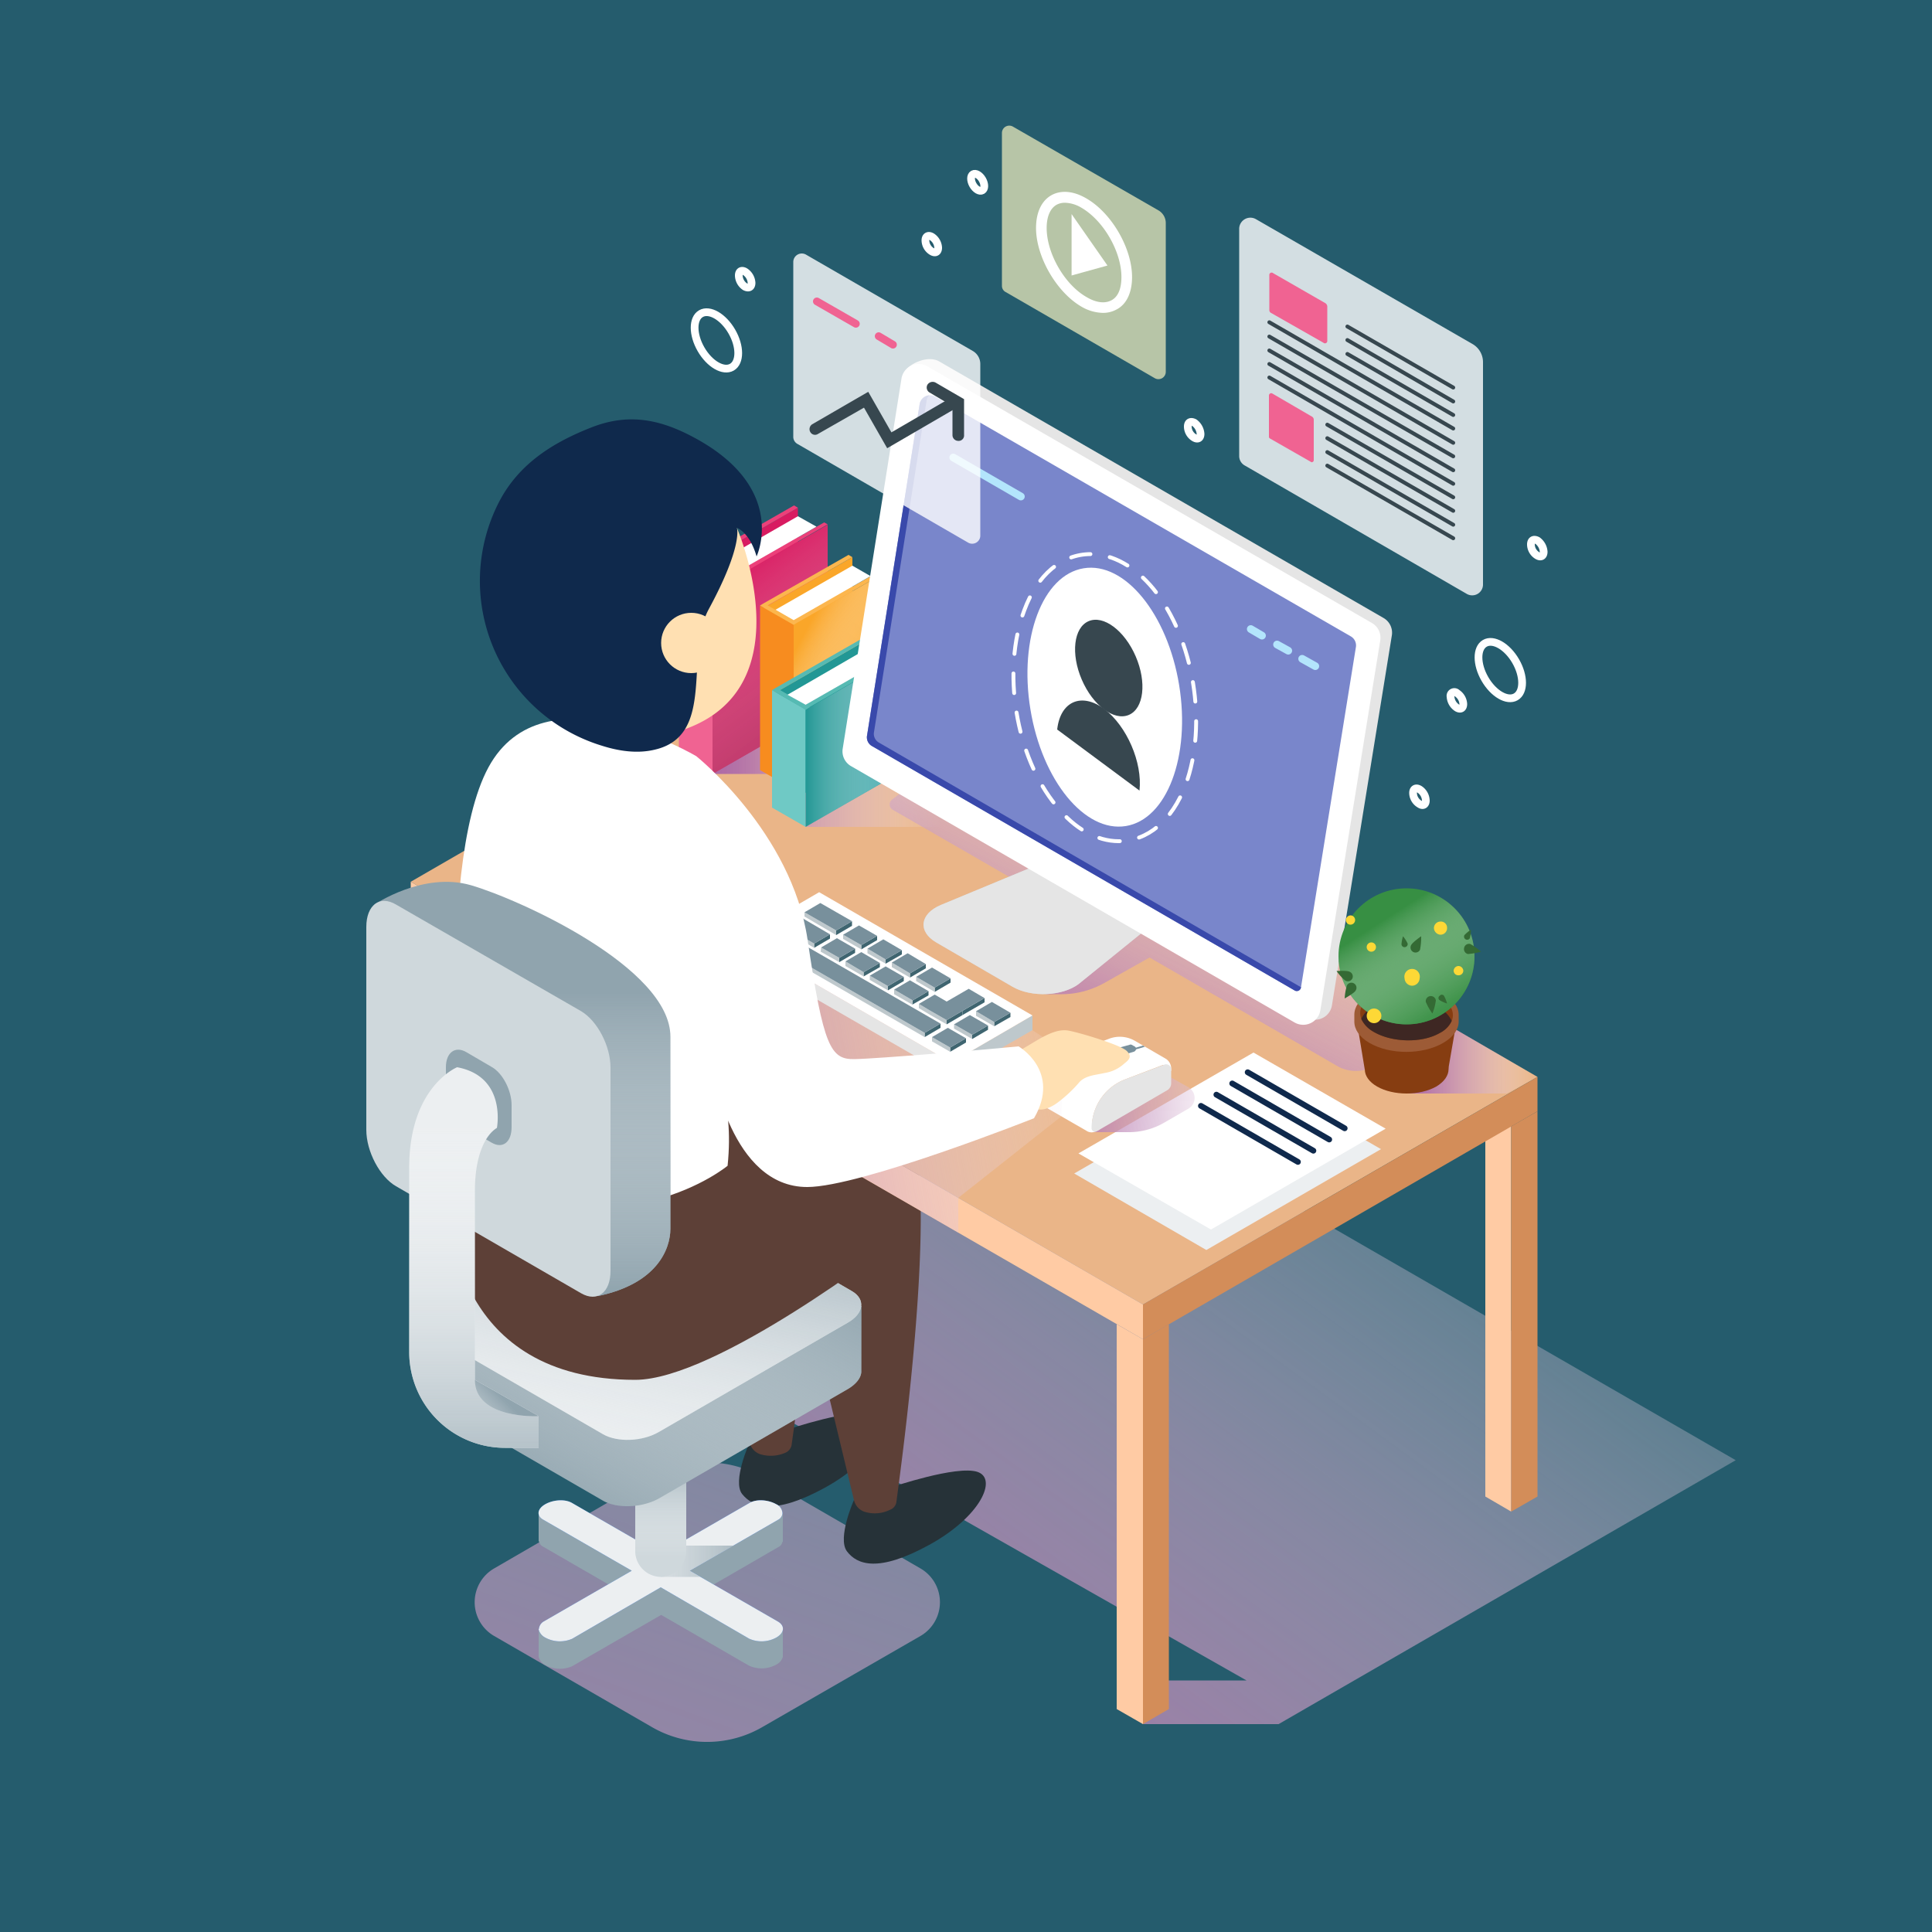 <svg xmlns="http://www.w3.org/2000/svg" xmlns:xlink="http://www.w3.org/1999/xlink" viewBox="0 0 500 500"><defs><linearGradient id="prefix__a" x1="92.32" y1="659.17" x2="272.22" y2="174.17" gradientUnits="userSpaceOnUse"><stop offset="0" stop-color="#ad68a4"/><stop offset=".11" stop-color="#b170a9" stop-opacity=".95"/><stop offset=".3" stop-color="#bd86b6" stop-opacity=".8"/><stop offset=".54" stop-color="#d0a9cb" stop-opacity=".57"/><stop offset=".81" stop-color="#ebdae9" stop-opacity=".25"/><stop offset="1" stop-color="#fff" stop-opacity="0"/></linearGradient><linearGradient id="prefix__b" x1="170.6" y1="511.25" x2="381.94" y2="221.76" xlink:href="#prefix__a"/><linearGradient id="prefix__c" x1="140.13" y1="404.03" x2="199.17" y2="404.03" gradientUnits="userSpaceOnUse"><stop offset="0" stop-color="#fff" stop-opacity="0"/><stop offset="1" stop-color="#90a4ae"/></linearGradient><linearGradient id="prefix__d" x1="171.01" y1="402.84" x2="171.01" y2="375.49" xlink:href="#prefix__c"/><linearGradient id="prefix__e" x1="143.5" y1="391.66" x2="185.24" y2="313.47" xlink:href="#prefix__c"/><linearGradient id="prefix__f" x1="155.49" y1="392.65" x2="174.68" y2="299.11" xlink:href="#prefix__c"/><linearGradient id="prefix__g" x1="364.33" y1="274.02" x2="397.86" y2="274.02" xlink:href="#prefix__a"/><linearGradient id="prefix__h" x1="184.4" y1="198.23" x2="243.92" y2="198.23" xlink:href="#prefix__a"/><linearGradient id="prefix__i" x1="185.65" y1="149.88" x2="212.84" y2="186.03" gradientUnits="userSpaceOnUse"><stop offset="0" stop-color="#fff" stop-opacity="0"/><stop offset=".17" stop-color="#ecdae1" stop-opacity=".22"/><stop offset=".45" stop-color="#cfa3b4" stop-opacity=".56"/><stop offset=".69" stop-color="#ba7c93" stop-opacity=".8"/><stop offset=".88" stop-color="#ad637f" stop-opacity=".95"/><stop offset="1" stop-color="#a85a78"/></linearGradient><linearGradient id="prefix__j" x1="204.84" y1="170.02" x2="226.91" y2="181.86" gradientUnits="userSpaceOnUse"><stop offset="0" stop-color="#fff" stop-opacity="0"/><stop offset=".15" stop-color="#feeed6" stop-opacity=".19"/><stop offset=".38" stop-color="#fdd599" stop-opacity=".47"/><stop offset=".59" stop-color="#fbc169" stop-opacity=".7"/><stop offset=".77" stop-color="#fbb246" stop-opacity=".86"/><stop offset=".91" stop-color="#faa931" stop-opacity=".96"/><stop offset="1" stop-color="#faa629"/></linearGradient><linearGradient id="prefix__k" x1="208.52" y1="190.28" x2="238.17" y2="190.28" gradientUnits="userSpaceOnUse"><stop offset="0" stop-color="#fff" stop-opacity="0"/><stop offset=".2" stop-color="#cee9ea" stop-opacity=".26"/><stop offset=".47" stop-color="#93ced2" stop-opacity=".58"/><stop offset=".71" stop-color="#68bbc0" stop-opacity=".81"/><stop offset=".89" stop-color="#4eafb5" stop-opacity=".95"/><stop offset="1" stop-color="#44abb1"/></linearGradient><linearGradient id="prefix__l" x1="239.85" y1="270.15" x2="286.1" y2="178.84" xlink:href="#prefix__a"/><linearGradient id="prefix__m" x1="267.52" y1="283.76" x2="327.73" y2="288.14" xlink:href="#prefix__a"/><linearGradient id="prefix__n" x1="301.94" y1="301.6" x2="348.2" y2="210.29" xlink:href="#prefix__a"/><linearGradient id="prefix__o" x1="126.27" y1="301.32" x2="291.6" y2="272.65" xlink:href="#prefix__a"/><linearGradient id="prefix__p" x1="135.23" y1="256.77" x2="135.23" y2="334.84" xlink:href="#prefix__c"/><linearGradient id="prefix__q" x1="122.68" y1="289.27" x2="122.68" y2="397.19" xlink:href="#prefix__c"/><linearGradient id="prefix__r" x1="112.3" y1="380.65" x2="130.67" y2="362.28" xlink:href="#prefix__c"/><linearGradient id="prefix__s" x1="358" y1="238.11" x2="374.69" y2="264.24" gradientUnits="userSpaceOnUse"><stop offset="0" stop-color="#fff" stop-opacity="0"/><stop offset=".07" stop-color="#edf5ee" stop-opacity=".09"/><stop offset=".38" stop-color="#9fc9a5" stop-opacity=".48"/><stop offset=".66" stop-color="#67aa70" stop-opacity=".76"/><stop offset=".87" stop-color="#44964f" stop-opacity=".94"/><stop offset="1" stop-color="#378f43"/></linearGradient><style>.prefix__a{isolation:isolate}.prefix__av,.prefix__bm,.prefix__bo,.prefix__c,.prefix__u{fill:none}.prefix__bn,.prefix__c{stroke:#fff}.prefix__bm,.prefix__bn,.prefix__c,.prefix__u{stroke-miterlimit:10}.prefix__av,.prefix__bo,.prefix__c{stroke-width:2px}.prefix__f{fill:#263238}.prefix__g{fill:#5d4037}.prefix__h{fill:#90a4ae}.prefix__j{fill:#eceff1}.prefix__l{fill:#cfd8dc}.prefix__p{fill:#ffcba4}.prefix__bk,.prefix__bn,.prefix__t{fill:#fff}.prefix__u{stroke:#0f294c;stroke-width:1.5px}.prefix__av,.prefix__bm,.prefix__bo,.prefix__u{stroke-linecap:round}.prefix__v{fill:#d81b61}.prefix__w{fill:#f06392}.prefix__z{fill:#faa629}.prefix__ad{fill:#229795}.prefix__aj{fill:#e5e5e5}.prefix__ak{fill:#78909c}.prefix__am{fill:#d38d59}.prefix__ao{fill:#bec8cc}.prefix__ap{fill:#3f6570}.prefix__aq{fill:#2e3333}.prefix__av{stroke:#b3e5fc}.prefix__av,.prefix__bo{stroke-linejoin:round}.prefix__aw{fill:#ffe0b2}.prefix__bb{fill:#863d11}.prefix__bg{fill:#346a34}.prefix__bh{fill:#fdd836}.prefix__bj{fill:#37474f}.prefix__bk{opacity:.8}.prefix__bm{stroke:#37474f}.prefix__bn{stroke-width:.75px}.prefix__bo{stroke:#f06392}</style></defs><g class="prefix__a"><path fill="#255c6d" d="M0 0h500v500H0z"/><path class="prefix__c" d="M378.7 182.2c0 1.1-.7 1.5-1.6 1a3.7 3.7 0 01-1.7-2.9 1 1 0 011.7-.9 3.6 3.6 0 011.6 2.8zM242.8 64.1c0 1.1-.7 1.5-1.6 1a3.4 3.4 0 01-1.7-2.9c0-1 .7-1.5 1.7-.9a3.6 3.6 0 011.6 2.8zM399.5 142.8c0 1.1-.7 1.5-1.6 1a3.4 3.4 0 01-1.7-2.9c0-1.1.7-1.5 1.7-1a3.9 3.9 0 011.6 2.9z"/><ellipse class="prefix__c" cx="252" cy="47" rx="1.4" ry="2.4" transform="matrix(.87 -.5 .5 .87 10.28 132.29)"/><path class="prefix__c" d="M310.7 112.3c0 1.1-.7 1.5-1.6 1a3.4 3.4 0 01-1.7-2.9c0-1.1.7-1.5 1.7-1a3.9 3.9 0 011.6 2.9zM369 207.2c0 1-.7 1.5-1.6.9a3.4 3.4 0 01-1.7-2.9c0-1 .7-1.5 1.7-.9a3.6 3.6 0 011.6 2.9zM194.5 73.2c0 1.1-.7 1.5-1.7 1a3.6 3.6 0 01-1.6-2.9c0-1.1.7-1.5 1.6-1a3.7 3.7 0 011.7 2.9z"/><ellipse class="prefix__c" cx="388.3" cy="173.4" rx="4.6" ry="8" transform="rotate(-30 388.324 173.451)"/><ellipse class="prefix__c" cx="185.4" cy="88.1" rx="4.6" ry="8" transform="rotate(-30 185.4 88.078)"/><path d="M168.6 446.9l-40.7-23.5a10.1 10.1 0 010-17.5l40.7-23.6a29 29 0 0128.8 0l40.8 23.6a10.1 10.1 0 010 17.5l-40.8 23.5a28.5 28.5 0 01-28.8 0z" style="mix-blend-mode:multiply" fill="url(#prefix__a)"/><path style="mix-blend-mode:multiply" fill="url(#prefix__b)" d="M295.8 446.2h35.1l118.3-68.3-210.5-121.4-112.3 67 196.2 111.4h-26.8v11.3z"/><path class="prefix__f" d="M204 369.9s16.5-5.6 21.9-3.9.9 11.7-12.4 19-18.7 5-21.4 1.7 1.9-13.4 1.9-13.4z"/><path class="prefix__g" d="M182.6 269.1s18.5-11 25.9 7-2.1 87-3.6 97.6a2.7 2.7 0 01-1.5 2.2 9.4 9.4 0 01-6.8.4 4.2 4.2 0 01-2.6-3l-16.9-70.2z"/><path class="prefix__f" d="M231 384.8s16.5-5.6 21.9-3.9.9 11.6-12.4 18.9-18.7 5.1-21.3 1.7 1.8-13.3 1.8-13.3z"/><path class="prefix__g" d="M209.6 284s18.5-11 25.9 7-2.1 87-3.5 97.6a2.5 2.5 0 01-1.6 2.1 8.9 8.9 0 01-6.8.5 4.2 4.2 0 01-2.6-3L204.1 318z"/><path class="prefix__h" d="M171 410.8l30.4-17.5a2 2 0 001.1-1.7h.1v7.4h-.1a1.9 1.9 0 01-1.1 1.4L171 418v-7.2z"/><path class="prefix__h" d="M202.6 428.8v-7.4l-63.2-29.9v7.4h.1a1.9 1.9 0 001.1 1.4l53.3 30.8a7.9 7.9 0 007-.3 3.3 3.3 0 001.7-2z"/><path class="prefix__h" d="M141.1 430.9a3.3 3.3 0 01-1.7-2.1v-7.1a3.3 3.3 0 001.7 2.1 7.9 7.9 0 007 .3l22.9-13.3v7.2l-22.9 13.2a7.9 7.9 0 01-7-.3z"/><path d="M201.4 419.7l-22.9-13.2 22.9-13.2a2 2 0 001.1-1.7 2.7 2.7 0 00-1.6-2.3c-2.1-1.2-5.2-1.4-7-.3L171 402.2 148.1 389c-1.8-1.1-4.9-.9-7 .3s-2.3 3-.5 4l22.9 13.2-22.9 13.2a2.5 2.5 0 00-1.1 1.7c0 .1-.1.2-.1.3a3.3 3.3 0 001.7 2.1 7.9 7.9 0 007 .3l22.9-13.3 22.9 13.3a7.9 7.9 0 007-.3c2.1-1.2 2.3-3 .5-4.1z" fill="#2e7ae5"/><path class="prefix__j" d="M201.4 419.7l-22.9-13.2 22.9-13.2a2 2 0 001.1-1.7 2.7 2.7 0 00-1.6-2.3c-2.1-1.2-5.2-1.4-7-.3L171 402.2 148.1 389c-1.8-1.1-4.9-.9-7 .3s-2.3 3-.5 4l22.9 13.2-22.9 13.2a2.5 2.5 0 00-1.1 1.7c0 .1-.1.2-.1.3a3.3 3.3 0 001.7 2.1 7.9 7.9 0 007 .3l22.9-13.3 22.9 13.3a7.9 7.9 0 007-.3c2.1-1.2 2.3-3 .5-4.1z"/><path style="mix-blend-mode:multiply" fill="url(#prefix__c)" d="M178.5 406.5l7.5-4.3 3.9-2.2h-15l-3.9 2.2v5.9h10.2l-2.7-1.6z"/><path class="prefix__l" d="M171 408.1a6.7 6.7 0 006.6-6.6v-26h-13.2v26a6.7 6.7 0 006.6 6.6z"/><path d="M171 408.1a6.7 6.7 0 006.6-6.6v-26h-13.2v26a6.7 6.7 0 006.6 6.6z" style="mix-blend-mode:multiply" fill="url(#prefix__d)"/><path class="prefix__h" d="M109.7 342.2l26.9-1 25.5-14.8c4.3-2.4 10.7-2.7 14.4-.6l22.5 13 23.9-.8v17.1c-.1 1.5-1.3 3.1-3.5 4.4l-48.9 28.3c-4.3 2.4-10.7 2.7-14.4.6L112.2 363a4.1 4.1 0 01-2.4-3.5h-.1z"/><path d="M109.7 342.2l26.9-1 25.5-14.8c4.3-2.4 10.7-2.7 14.4-.6l22.5 13 23.9-.8v17.1c-.1 1.5-1.3 3.1-3.5 4.4l-48.9 28.3c-4.3 2.4-10.7 2.7-14.4.6L112.2 363a4.1 4.1 0 01-2.4-3.5h-.1z" style="mix-blend-mode:multiply" fill="url(#prefix__e)"/><path class="prefix__j" d="M112.2 345.8l43.9 25.4c3.7 2.1 10.1 1.9 14.4-.6l48.9-28.3c4.2-2.4 4.7-6.1 1-8.2l-43.9-25.4c-3.7-2.1-10.1-1.9-14.4.6l-48.9 28.2c-4.2 2.5-4.7 6.2-1 8.3z"/><path d="M112.2 345.8l43.9 25.4c3.7 2.1 10.1 1.9 14.4-.6l48.9-28.3c4.2-2.4 4.7-6.1 1-8.2l-43.9-25.4c-3.7-2.1-10.1-1.9-14.4.6l-48.9 28.2c-4.2 2.5-4.7 6.2-1 8.3z" style="mix-blend-mode:multiply" fill="url(#prefix__f)"/><path class="prefix__g" d="M116.7 315.3s.6 41.8 47.7 41.8c20.9 0 66.4-35.1 66.4-35.1s5.1-15.9-6.5-24.2-41.3-21.2-41.3-21.2z"/><path class="prefix__h" d="M119.8 336.8l-6.8 3.9v-99.6l6.8-3.9v99.6z"/><path class="prefix__p" d="M384.4 387.3l6.7 3.9v-99.7l-6.7-3.9v99.7z"/><path fill="#eab588" d="M295.8 337.6L106.3 228.2l102.1-59 189.5 109.5-102.1 58.9z"/><path style="mix-blend-mode:multiply" fill="url(#prefix__g)" d="M364.3 283h25.6l8-4.3-23.6-13.7-10 18z"/><path style="mix-blend-mode:multiply" fill="url(#prefix__h)" d="M184.4 200.3h19.7l4.4 13.7h35.4v-18.1l-38-13.5-21.5 17.9z"/><path class="prefix__j" d="M312.2 323.5L278 303.7l45.2-26.1 34.2 19.8-45.2 26.1z"/><path class="prefix__t" d="M313.4 318.2l-34.3-19.7 45.3-26.1 34.2 19.7-45.2 26.1z"/><path class="prefix__u" d="M322.9 277.5L348 292M318.9 280.4l25.1 14.5M314.8 283.3l25.1 14.5M310.8 286.2l25.1 14.5"/><path class="prefix__v" d="M206.5 178.8l-29.8 17.1v-47.4l29.8-17.1v47.4z"/><path class="prefix__w" d="M184.4 200.3l-8.7-5v-47.5l8.7 5.1v47.4z"/><path class="prefix__v" d="M214.2 183.2l-29.8 17.1v-47.4l29.8-17.1v47.4z"/><path style="mix-blend-mode:multiply" opacity=".5" fill="url(#prefix__i)" d="M214.2 183.2l-29.8 17.1v-47.4l29.8-17.1v47.4z"/><path fill="#ec407a" d="M214.2 135.7l-.9-.5-28.9 16.5-6.7-3.8 28.8-16.5-1-.6-28.8 16.5-1 .6 1 .6 7.7 4.4 1-.6 28.8-16.6z"/><path class="prefix__t" d="M179.7 149l26.8-15.4 4.8 2.7-26.9 15.4-4.7-2.7z"/><path class="prefix__z" d="M220.6 186.8l-22.9 13.1v-42.6l22.9-13.1v42.6z"/><path fill="#f78c1f" d="M205.4 204.3l-8.7-5v-42.6l8.7 5v42.6z"/><path class="prefix__z" d="M228.3 191.2l-22.9 13.1v-42.6l22.9-13.1v42.6z"/><path style="mix-blend-mode:multiply" fill="url(#prefix__j)" d="M228.3 191.2l-22.9 13.1v-42.6l22.9-13.1v42.6z"/><path fill="#fcb64e" d="M228.3 148.6l-1-.6-21.9 12.5-6.7-3.8 21.9-12.5-1-.6-21.9 12.5-1 .6 1 .6 7.7 4.4 1-.6 21.9-12.5z"/><path class="prefix__t" d="M200.7 157.8l19.9-11.4 4.7 2.7-19.9 11.4-4.7-2.7z"/><path class="prefix__ad" d="M230.4 192.5l-29.6 17.1v-30.4l29.6-17.1v30.4z"/><path fill="#6fc9c5" d="M208.5 214l-8.7-5v-30.4l8.7 5V214z"/><path class="prefix__ad" d="M238.2 196.9L208.5 214v-30.3l29.7-17.2v30.4z"/><path style="mix-blend-mode:multiply" fill="url(#prefix__k)" d="M238.2 196.9L208.5 214v-30.3l29.7-17.2v30.4z"/><path fill="#56bab3" d="M238.2 166.5l-1-.6-28.7 16.5-6.6-3.8 28.5-16.5-.9-.5-28.7 16.4-1 .6 1 .6 7.7 4.5 1.1-.7h-.1l28.7-16.5z"/><path class="prefix__t" d="M203.8 179.8l26.6-15.4 4.8 2.7-26.7 15.3-4.7-2.6z"/><path d="M263.2 228.1l-32.1-18.5a1.6 1.6 0 01-.2-2.7l9.4-7.3 56.3 39.8z" style="mix-blend-mode:multiply" fill="url(#prefix__l)"/><path d="M307.6 281.4l-5.9-3.3-19.2 14.9h9.6a18.2 18.2 0 009.1-2.4l6.4-3.7a3.2 3.2 0 000-5.5z" style="mix-blend-mode:multiply" fill="url(#prefix__m)"/><path class="prefix__t" d="M301.7 274l-8.1-4.7a7.8 7.8 0 00-6.5-.5l-8.4 3.2a12.3 12.3 0 00-5.2 3.5 13.6 13.6 0 00-3.6 9.2 2.6 2.6 0 001.3 2.2l9.9 5.7a2.4 2.4 0 002.8 0l.7-.3-2-1.4a13.4 13.4 0 018.7-11.6l9.7-3.7 2.1 1.6v-.8a3 3 0 00-1.4-2.4z"/><path class="prefix__aj" d="M291.3 279.3l10.1-3.8a1.3 1.3 0 011.7 1.2v3.7a2.1 2.1 0 01-1.1 1.8l-18.2 10.6a.9.9 0 01-1.3-.8 13.6 13.6 0 013.6-9.2 13.3 13.3 0 015.2-3.5z"/><path class="prefix__ak" d="M295.8 270.6l-10 2.9.5.3 10-2.9-.5-.3z"/><path class="prefix__ak" d="M292.3 270.4l-4.7 1.3a.8.8 0 00-.5.7.7.7 0 00.3.8l.7.4h.6l4.7-1.4a.9.9 0 00.6-.6.7.7 0 00-.4-.8l-.7-.4a.7.7 0 00-.6 0z"/><path d="M270.6 257.3h4.2a22.6 22.6 0 0010.8-2.8l11.9-6.7 48.6 28.1a9.6 9.6 0 009.7-.1l18.5-10.8-75.7-43.6z" style="mix-blend-mode:multiply" fill="url(#prefix__n)"/><path class="prefix__am" d="M295.8 337.6v9l102.1-59v-8.9l-102.1 58.9z"/><path class="prefix__am" d="M302.5 442.3v-99.6l-6.7 3.9v99.6l6.7-3.9zM391.1 391.2l6.8-3.9v-99.7l-6.8 3.9v99.7z"/><path class="prefix__p" d="M106.3 228.2v108.6l6.7 3.9v-99.6l182.8 105.5v-9L106.3 228.2z"/><path class="prefix__p" d="M289 442.3l6.8 3.9v-99.6l-6.8-3.9v99.6z"/><path d="M205.4 248.8l61.8 17.8 8.1 5.4-.6 16.9L248 310v9l-50.3-29.1z" style="mix-blend-mode:multiply" fill="url(#prefix__o)"/><path class="prefix__ao" d="M267.2 262.8v3.8l-21 12.1V275l21-12.2z"/><path class="prefix__aj" d="M246.2 275v3.7L191 246.9v-3.8l55.2 31.9z"/><path class="prefix__t" d="M267.2 262.8l-21 12.2-55.2-31.9 21-12.2 55.2 31.9z"/><g class="prefix__a"><path class="prefix__ap" d="M220.5 238.4v1.2l-4.1 2.4v-1.2l4.1-2.4z"/><path class="prefix__ao" d="M216.4 240.8v1.2l-8.2-4.8v-1.1l8.2 4.7z"/><path class="prefix__ak" d="M220.5 238.4l-4.1 2.4-8.2-4.7 4.1-2.4 8.2 4.7z"/></g><g class="prefix__a"><path class="prefix__ap" d="M214.8 241.8v1.1l-4.1 2.4v-1.1l4.1-2.4z"/><path class="prefix__ao" d="M210.7 244.2v1.1l-8.2-4.8v-1.1l8.2 4.8z"/><path class="prefix__ak" d="M214.8 241.8l-4.1 2.4-8.2-4.8 4.1-2.4 8.2 4.8z"/></g><g class="prefix__a"><path class="prefix__aq" d="M205.9 243.2v1.2l-4.2 2.4v-1.2l4.2-2.4zM201.7 245.6v1.2l-4.9-2.9v-1.2l4.9 2.9z"/><path fill="#414849" d="M205.9 243.2l-4.2 2.4-4.9-2.9 4.1-2.4 5 2.9z"/></g><g class="prefix__a"><path class="prefix__ap" d="M227 242.2v1.1l-4.1 2.4v-1.1l4.1-2.4z"/><path class="prefix__ao" d="M222.9 244.6v1.1l-4.7-2.7v-1.1l4.7 2.7z"/><path class="prefix__ak" d="M227 242.2l-4.1 2.4-4.7-2.7 4.1-2.4 4.7 2.7z"/></g><g class="prefix__a"><path class="prefix__ap" d="M221.3 245.5v1.1l-4.1 2.4v-1.1l4.1-2.4z"/><path class="prefix__ao" d="M217.2 247.9v1.1l-4.8-2.7.1-1.1 4.7 2.7z"/><path class="prefix__ak" d="M221.3 245.5l-4.1 2.4-4.7-2.7 4.1-2.4 4.7 2.7z"/></g><g class="prefix__a"><path class="prefix__ap" d="M233.4 245.9v1.1l-4.2 2.4v-1.1l4.2-2.4z"/><path class="prefix__ao" d="M229.2 248.3v1.1l-4.7-2.7v-1.2l4.7 2.8z"/><path class="prefix__ak" d="M233.4 245.9l-4.2 2.4-4.7-2.8 4.1-2.4 4.8 2.8z"/></g><g class="prefix__a"><path class="prefix__ap" d="M227.7 249.2v1.1l-4.2 2.4v-1.1l4.2-2.4z"/><path class="prefix__ao" d="M223.5 251.6v1.1l-4.7-2.7v-1.2l4.7 2.8z"/><path class="prefix__ak" d="M227.7 249.2l-4.2 2.4-4.7-2.8 4.1-2.4 4.8 2.8z"/></g><g class="prefix__a"><path class="prefix__ap" d="M239.6 249.5v1.1l-4.1 2.4v-1.1l4.1-2.4z"/><path class="prefix__ao" d="M235.5 251.9v1.1l-4.7-2.7v-1.2l4.7 2.8z"/><path class="prefix__ak" d="M239.6 249.5l-4.1 2.4-4.7-2.8 4.1-2.4 4.7 2.8z"/></g><g class="prefix__a"><path class="prefix__ap" d="M233.9 252.8v1.1l-4.1 2.4v-1.1l4.1-2.4z"/><path class="prefix__ao" d="M229.8 255.2v1.1l-4.7-2.7v-1.1l4.7 2.7z"/><path class="prefix__ak" d="M233.9 252.8l-4.1 2.4-4.7-2.7 4.1-2.4 4.7 2.7z"/></g><g class="prefix__a"><path class="prefix__ap" d="M246 253.2v1.1l-4.1 2.4v-1.1l4.1-2.4z"/><path class="prefix__ao" d="M241.9 255.6v1.1l-4.8-2.8v-1.1l4.8 2.8z"/><path class="prefix__ak" d="M246 253.2l-4.1 2.4-4.8-2.8 4.1-2.4 4.8 2.8z"/></g><g class="prefix__a"><path class="prefix__ap" d="M240.3 256.5v1.1l-4.2 2.4.1-1.1 4.1-2.4z"/><path class="prefix__ao" d="M236.2 258.9l-.1 1.1-4.7-2.7v-1.2l4.8 2.8z"/><path class="prefix__ak" d="M240.3 256.5l-4.1 2.4-4.8-2.8 4.1-2.4 4.8 2.8z"/></g><g class="prefix__a"><path class="prefix__ap" d="M254.8 258.3v1.1l-5.7 3.3v-1.1l5.7-3.3z"/><path class="prefix__ao" d="M240.8 261.6v1.1l-3-1.8v-1.1l3 1.8zM245 264v1.1l-4.2-2.4v-1.1l4.2 2.4z"/><path class="prefix__ap" d="M249.1 261.6v1.1l-4.1 2.4V264l4.1-2.4z"/><path class="prefix__ak" d="M254.8 258.3l-5.7 3.3-4.1 2.4-4.2-2.4-3-1.8 4.1-2.4 3.1 1.8 5.7-3.3 4.1 2.4z"/></g><g class="prefix__a"><path class="prefix__ap" d="M243.4 264.9v1.1l-4.1 2.4v-1.1l4.1-2.4z"/><path class="prefix__ao" d="M239.3 267.3v1.1L203.9 248v-1.1l35.4 20.4z"/><path class="prefix__ak" d="M243.4 264.9l-4.1 2.4-35.4-20.4 4.1-2.4 35.4 20.4z"/></g><g class="prefix__a"><path class="prefix__ap" d="M261.5 262.1v1.1l-4.2 2.4v-1.1l4.2-2.4z"/><path class="prefix__ao" d="M257.3 264.5v1.1l-4.7-2.7v-1.2l4.7 2.8z"/><path class="prefix__ak" d="M261.5 262.1l-4.2 2.4-4.7-2.8 4.1-2.4 4.8 2.8z"/></g><g class="prefix__a"><path class="prefix__ap" d="M255.7 265.4v1.1l-4.1 2.4v-1.1l4.1-2.4z"/><path class="prefix__ao" d="M251.6 267.8v1.1l-4.7-2.7v-1.1l4.7 2.7z"/><path class="prefix__ak" d="M255.7 265.4l-4.1 2.4-4.7-2.7 4.1-2.4 4.7 2.7z"/></g><g class="prefix__a"><path class="prefix__ap" d="M250 268.7v1.1l-4.1 2.4v-1.1l4.1-2.4z"/><path class="prefix__ao" d="M245.9 271.1v1.1l-4.7-2.7v-1.1l4.7 2.7z"/><path class="prefix__ak" d="M250 268.7l-4.1 2.4-4.7-2.7 4.1-2.4 4.7 2.7z"/></g><path d="M242.3 243.9l19.8 11.5c4.9 2.8 12.8 2.4 17-.7l22.6-18.3-26.6-15.3-31.6 13.1c-5.5 2.3-6 6.9-1.2 9.7z" fill="#d0d2d3"/><path class="prefix__aj" d="M242.3 243.9l19.8 11.5c4.9 2.8 12.8 2.4 17-.7l22.6-18.3-26.6-15.3-31.6 13.1c-5.5 2.3-6 6.9-1.2 9.7z"/><path class="prefix__aj" d="M221.1 192.5l13.3-96.4c.2-1.4 5.3-4.4 8.6-2.6l115 66.4a4.4 4.4 0 012.2 4.6l-15.5 95.7a4.4 4.4 0 01-4.3 3.7h-3.3l1-.6h-.1l-114.7-66.2a4.6 4.6 0 01-2.2-4.6z"/><path class="prefix__t" d="M335 264.6l-114.7-66.3a4.4 4.4 0 01-2.2-4.6L233.3 98a4.5 4.5 0 016.7-3.2l115 66.4a4.4 4.4 0 012.2 4.6l-15.5 95.7a4.5 4.5 0 01-6.7 3.1z"/><path d="M335 256.3l-109.3-63.2a2.6 2.6 0 01-1.3-2.8l13.6-85.7a2.7 2.7 0 014.1-1.9l107.5 62a2.7 2.7 0 011.3 2.8l-14.2 88a1.1 1.1 0 01-1.7.8z" fill="#7986cb"/><path d="M227.5 192.2a2.6 2.6 0 01-1.3-2.8l13.6-85.7a2.3 2.3 0 01.7-1.4 2.8 2.8 0 00-2.5 2.3l-13.6 85.7a2.6 2.6 0 001.3 2.8L335 256.3a1.1 1.1 0 001.7-.8z" fill="#3949ab"/><path class="prefix__av" d="M246.7 118.4l17.5 10.1M337 170.5l3.4 1.9M330.5 166.8l2.9 1.6M323.7 162.8l2.9 1.7"/><path class="prefix__aw" d="M190.7 136.6s17.5 40.2-12.6 51.8 12.6-51.8 12.6-51.8zM264.4 271.9c0-.2.2-.4.5-.6l4.2-2.5c2.2-1.2 4.8-2.5 7.3-2.1s13.3 3.6 15.1 5.2.4 2.6-.6 3.4a9.7 9.7 0 01-5.1 2.4c-2.1.5-4.8.6-6.4 2.3a34.3 34.3 0 01-5.9 5.5 10.5 10.5 0 01-3 1.5c-1 .2-2.7.4-3.1-.7s-.9-2.6-1.5-3.8-2.2-5-2.1-7.7a11.8 11.8 0 01.4-2 4.1 4.1 0 01.2-.9z"/><path class="prefix__t" d="M180.2 195.7s24.7 19.7 28.8 47.5 6 31 12.1 30.9 35.6-2.6 42.5-3.3c0 0 11.1 6.4 4 18.6 0 0-44.9 17.8-58.7 17.8-19.8 0-24.4-30.6-24.4-30.6s5.6 7.5 3.8 25.1c0 0-27.3 22.7-68.5 2.7 0 0-7.7-79.4 6.6-105.8s53.8-2.9 53.8-2.9z"/><path d="M190.7 136.6s3.3 1.1 5.1 7.4c0 0 8.2-17.3-15.5-30.4-9.2-5.1-17.5-6.8-27.2-3s-18.9 9.3-24.1 19.6a44.6 44.6 0 0026.8 62.8c4.4 1.4 9.2 2.1 13.7 1 15.8-3.7 7.6-24.6 13.9-36.3 9-16.6 7.3-21.1 7.3-21.1z" fill="#0f294c"/><path class="prefix__h" d="M96.9 234.1s12.6-8.6 25-5 51.6 21.3 51.6 39.2V318c0 5.2-3.4 14.2-18.7 17.4z"/><path d="M96.9 234.1s12.6-8.6 25-5 51.6 21.3 51.6 39.2V318c0 5.2-3.4 14.2-18.7 17.4z" style="mix-blend-mode:multiply" fill="url(#prefix__p)"/><path class="prefix__l" d="M102.5 307l47.9 27.7c4.2 2.4 7.6-.2 7.6-5.8v-52.6c0-5.6-3.4-12.1-7.6-14.6l-47.9-27.6c-4.2-2.5-7.7.1-7.7 5.8v52.5c0 5.6 3.5 12.2 7.7 14.6z"/><path class="prefix__h" d="M120.7 291.9l6.5 3.8c2.9 1.7 5.2-.1 5.2-4V286c0-3.8-2.3-8.3-5.2-9.9l-6.5-3.8c-2.9-1.7-5.3.1-5.3 3.9v5.7c0 3.9 2.4 8.3 5.3 10z"/><path class="prefix__j" d="M118.3 276.2s-12.4 5-12.4 26v47.7a24.8 24.8 0 0024.8 24.8h8.7v-8.2l-16.5-9.4v-48.9c0-9 2.6-14.4 5.7-16.3 0 0 2.6-13.3-10.3-15.7z"/><path d="M118.3 276.2s-12.4 5-12.4 26v47.7a24.8 24.8 0 0024.8 24.8h8.7v-8.2l-16.5-9.4v-48.9c0-9 2.6-14.4 5.7-16.3 0 0 2.6-13.3-10.3-15.7z" style="mix-blend-mode:multiply" fill="url(#prefix__q)"/><path class="prefix__l" d="M139.4 366.5s-16.5.9-16.5-9.4z"/><path d="M139.4 366.5s-16.5.9-16.5-9.4z" style="mix-blend-mode:multiply" fill="url(#prefix__r)"/><circle class="prefix__aw" cx="178.9" cy="166.4" r="7.8"/><path class="prefix__bb" d="M371.7 281.2c-4.3 2.4-11.1 2.4-15.3 0s-4.3-6.4 0-8.9 11-2.4 15.3 0 4.2 6.4 0 8.9z"/><path class="prefix__bb" d="M353.2 276.8l-2.2-13.3h26.1l-2.3 13.3h-21.6z"/><path d="M373.5 257.1c-5.3-3.1-13.8-3.1-19.1 0-2.6 1.5-3.9 3.5-3.9 5.5v1.8c0 2 1.3 4 3.9 5.5 5.3 3.1 13.8 3.1 19.1 0 2.6-1.5 4-3.5 4-5.5v-1.8c0-2-1.4-4-4-5.5z" fill="#9d5b36"/><path class="prefix__bb" d="M372.5 267.4c-4.6 2.6-12.2 2.4-16.9-.3s-4.8-7-.2-9.6 12.2-2.4 17 .3 4.8 7.1.1 9.6z"/><path d="M372.4 260.8c-4.8-2.8-12.4-2.9-17-.3a6.8 6.8 0 00-3.1 3.2 7.6 7.6 0 003.3 3.4c4.7 2.7 12.3 2.9 16.9.3a6.6 6.6 0 003.2-3.2 7.6 7.6 0 00-3.3-3.4z" fill="#3e2723"/><circle cx="364" cy="247.5" r="17.6" fill="#378f43"/><circle cx="364" cy="247.5" r="17.6" style="mix-blend-mode:multiply" fill="url(#prefix__s)"/><path class="prefix__bg" d="M348.6 255a1.3 1.3 0 011.8-.5 1.3 1.3 0 01.4 1.9c-.3.6-2.8 2-2.8 2a13.5 13.5 0 01.6-3.4zM349.3 251.5a1.3 1.3 0 01.7 1.7 1.3 1.3 0 01-1.8.6 12.1 12.1 0 01-2.3-2.5s2.8-.2 3.4.2zM367.5 245.8a1.3 1.3 0 01-1.7.6 1.3 1.3 0 01-.6-1.8c.3-.7 2.6-2.3 2.6-2.3a16.8 16.8 0 01-.3 3.5zM379.9 246.9a1.3 1.3 0 01-1-1.5 1.3 1.3 0 011.6-1.1 15.9 15.9 0 012.8 2 17.7 17.7 0 01-3.4.6zM380.4 242.8a.8.8 0 01-1.4-.8 8.8 8.8 0 011.7-1.4 11.2 11.2 0 01-.3 2.2zM364.3 244.2a.8.8 0 01-.6.9.8.8 0 01-1-.7 8.7 8.7 0 01.4-2.1 9 9 0 011.2 1.9zM369 259.3a1.3 1.3 0 012.6-.4 13.4 13.4 0 01-.9 3.4 15.1 15.1 0 01-1.7-3zM372.5 258.8a.7.7 0 01.1-1.1.7.7 0 011.1 0 9.1 9.1 0 01.8 2 7.8 7.8 0 01-2-.9z"/><path class="prefix__bh" d="M356.1 245.1a1.2 1.2 0 01-2.4 0 1.2 1.2 0 012.4 0zM378.7 251.2a1.2 1.2 0 01-1.2 1.2 1.2 1.2 0 01-1.3-1.2 1.3 1.3 0 011.3-1.2 1.3 1.3 0 011.2 1.2zM350.7 238.1a1.2 1.2 0 01-1.2 1.2 1.2 1.2 0 01-1.2-1.2 1.3 1.3 0 011.2-1.2 1.2 1.2 0 011.2 1.2zM367.4 253.2a2 2 0 01-2 1.9 2 2 0 01-1.9-1.9 2 2 0 113.9 0z"/><circle class="prefix__bh" cx="355.6" cy="262.9" r="1.9"/><path class="prefix__bh" d="M374.5 240.2a1.7 1.7 0 01-1.7 1.7 1.8 1.8 0 01-1.7-1.7 1.7 1.7 0 011.7-1.7 1.6 1.6 0 011.7 1.7z"/><path d="M289.5 217.7c-5.6 0-11.4-3.2-16.1-9.1-10.6-12.8-14.2-35.1-8.3-50.7 3.4-9.2 9.7-14.5 17.2-14.5 5.7 0 11.4 3.2 16.2 9 10.5 12.9 14.1 35.2 8.3 50.8-3.5 9.2-9.8 14.5-17.3 14.5z" stroke-dasharray="5.08 5.08" stroke-linecap="round" stroke-miterlimit="10" stroke="#fff" fill="none"/><ellipse class="prefix__t" cx="285.9" cy="180.5" rx="19.5" ry="33.8" transform="rotate(-9.3 285.444 180.392)"/><ellipse class="prefix__bj" cx="287" cy="172.8" rx="7.6" ry="13.2" transform="rotate(-23.3 287.18 172.978)"/><path class="prefix__bj" d="M285.8 183.5c-5.9-4.4-11.4-2-12.2 5.3l21.3 15.8c.8-7.3-3.3-16.7-9.1-21.1z"/><path class="prefix__bk" d="M379.6 153.7l-57.4-33.2a2.8 2.8 0 01-1.5-2.4v-59a2.9 2.9 0 014.3-2.4l56.2 32.4a5.4 5.4 0 012.6 4.6v57.5a2.8 2.8 0 01-4.2 2.5z"/><path d="M298.9 97.9l-38.6-22.3a1.8 1.8 0 01-1-1.6V34.4a1.9 1.9 0 012.9-1.6l37.7 21.7a3.8 3.8 0 011.8 3.1v38.7a1.9 1.9 0 01-2.8 1.6z" style="mix-blend-mode:hard-light" fill="#fff9c4" opacity=".67"/><path class="prefix__w" d="M342.5 88.7l-13.7-7.8a.9.9 0 01-.3-.6v-9.1a.6.6 0 011-.5l13.4 7.7a1.1 1.1 0 01.6 1.1v8.7a.6.6 0 01-1 .5zM339.2 119.5l-10.5-6a.5.5 0 01-.3-.5v-10.7a.6.6 0 01.8-.5l10.3 6a.9.9 0 01.5.8v10.5c0 .4-.5.7-.8.4z"/><path class="prefix__bm" d="M328.5 87.1l47.6 27.5M328.5 90.7l47.6 27.4M328.5 94.2l47.6 27.5M328.5 97.7l47.6 27.5M348.7 84.5l27.4 15.8M348.7 88l27.4 15.9M348.7 91.6l27.4 15.8M328.5 83.4l47.6 27.5M343.5 109.9l32.6 18.8M343.5 113.4l32.6 18.8M343.5 117l32.6 18.8M343.5 120.5l32.6 18.8"/><path class="prefix__bn" d="M285.5 80.6A11.1 11.1 0 01280 79c-6.3-3.7-11.5-12.7-11.5-20 0-3.8 1.3-6.7 3.7-8.1s5.6-1.1 8.8.8c6.4 3.7 11.6 12.7 11.6 20 0 3.8-1.3 6.7-3.7 8a6.9 6.9 0 01-3.4.9zm-9.9-28.5a4.8 4.8 0 00-2.4.6c-1.7 1-2.7 3.2-2.7 6.3 0 6.7 4.7 14.9 10.5 18.2 2.7 1.6 5.1 1.8 6.9.8s2.7-3.2 2.7-6.3c0-6.7-4.7-14.9-10.6-18.3a9.1 9.1 0 00-4.4-1.3z"/><path class="prefix__bn" d="M277.7 70.8V56.6l8.3 11.9-8.3 2.3z"/><path class="prefix__bk" d="M250.5 140.4l-44.1-25.5a2.1 2.1 0 01-1.1-1.9V67.8a2.2 2.2 0 013.3-1.9l43.1 24.9a3.9 3.9 0 012 3.5v44.2a2.1 2.1 0 01-3.2 1.9z"/><path class="prefix__bj" d="M229.6 116l-6-10.5-11.9 6.8a1.4 1.4 0 01-2-.5 1.5 1.5 0 01.5-2l14.5-8.4 6 10.5 15.1-8.8a1.5 1.5 0 012 .6 1.4 1.4 0 01-.5 2z"/><path class="prefix__bj" d="M248 114.1a1.5 1.5 0 01-1.5-1.5v-7.5l-5.9-3.5a1.5 1.5 0 01-.6-2 1.6 1.6 0 012.1-.6l7.4 4.3v9.3a1.4 1.4 0 01-1.5 1.5z"/><path class="prefix__bo" d="M211.4 78l10.1 5.8M227.4 87l3.7 2.2"/></g></svg>